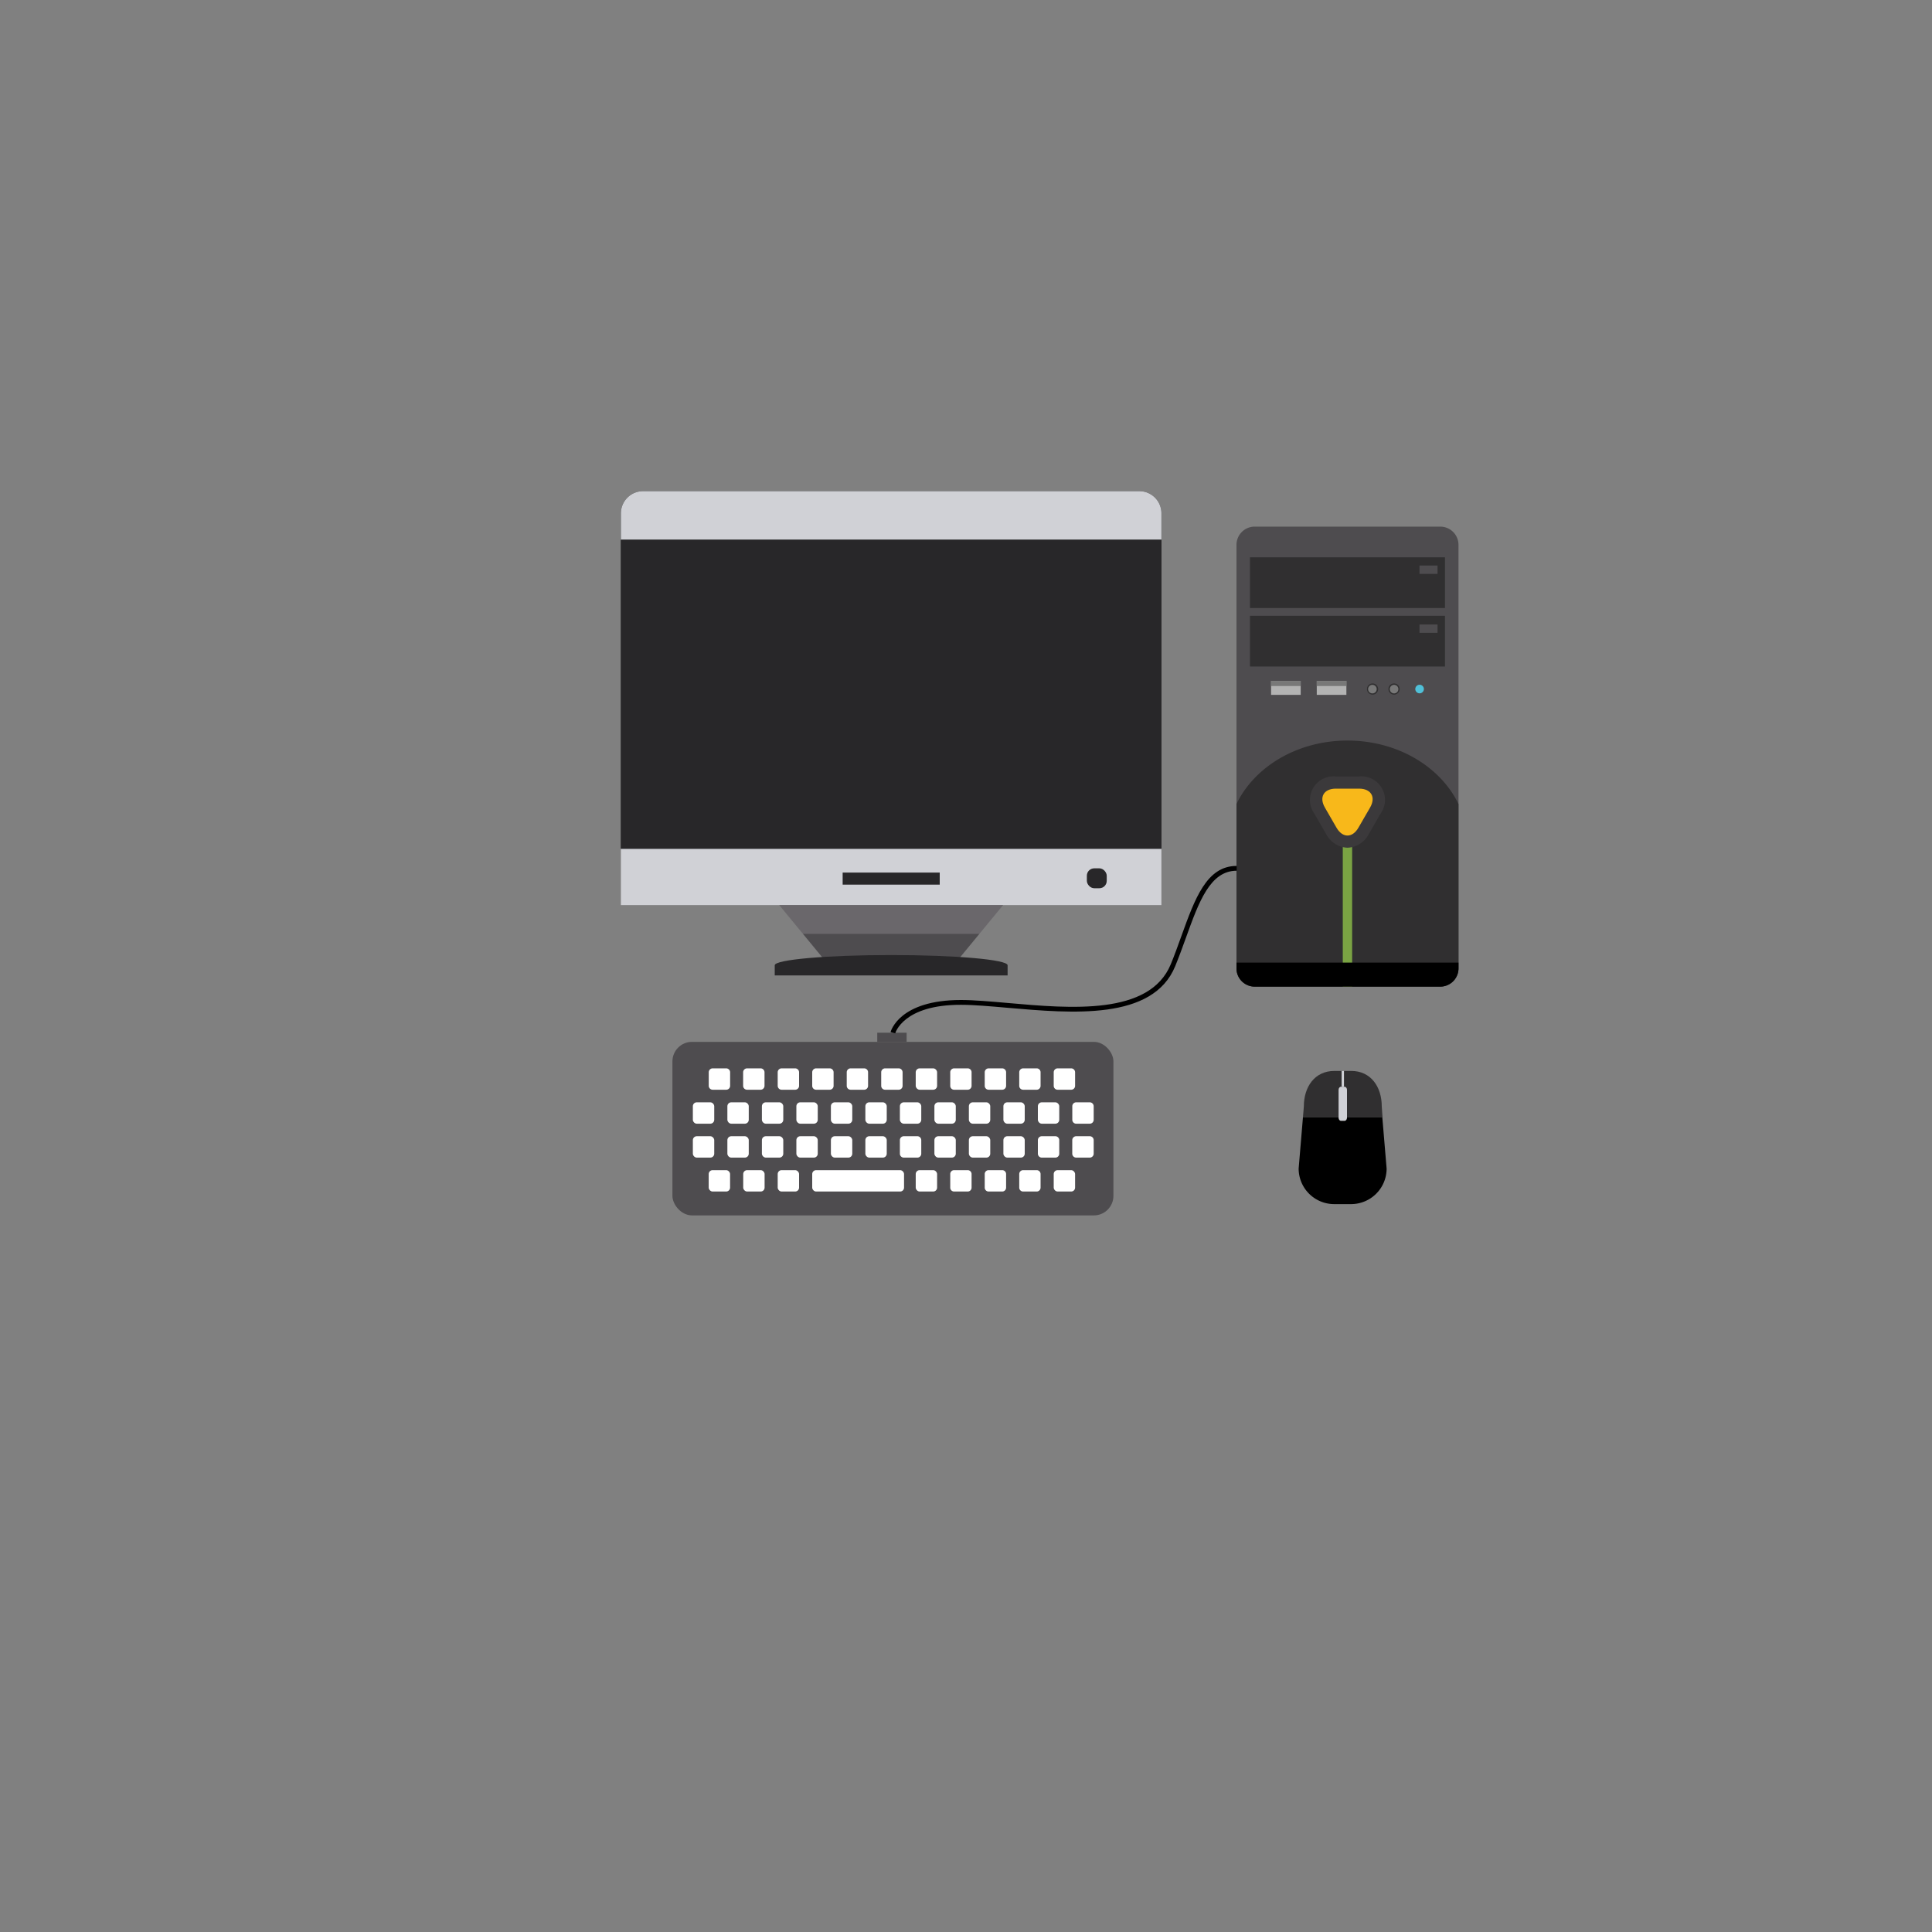 <svg id="Layer_1" data-name="Layer 1" xmlns="http://www.w3.org/2000/svg" viewBox="0 0 450 450"><rect x="0" y="0" width="450" height="450" fill="#808080" stroke="none"/><defs><style>.cls-1{fill:#282729;}.cls-2{fill:#d0d1d6;}.cls-3{fill:#6a676b;}.cls-4{fill:#4e4c4f;}.cls-5{fill:#fff;}.cls-6{fill:#302f30;}.cls-7{fill:#7aa343;}.cls-8{fill:#3b393b;}.cls-9{fill:#f8b81a;}.cls-10{fill:#b3b3b3;}.cls-11{fill:#787878;}.cls-12{fill:#50c0d8;}</style></defs><path class="cls-1" d="M144.62,197.7V119.57a5.17,5.17,0,0,1,5.17-5.17H265.35a5.16,5.16,0,0,1,5.17,5.17V197.7Z"/><rect class="cls-2" x="144.62" y="197.7" width="125.89" height="13.11"/><path class="cls-2" d="M270.52,119.57a5.16,5.16,0,0,0-5.17-5.17H149.79a5.17,5.17,0,0,0-5.17,5.17v6.15h125.9Z"/><rect class="cls-1" x="144.62" y="125.72" width="125.89" height="71.97"/><rect class="cls-1" x="253.15" y="202.25" width="4.63" height="4.64" rx="1.72"/><polygon class="cls-3" points="233.65 210.8 181.49 210.8 187 217.49 228.14 217.49 233.65 210.8"/><polygon class="cls-4" points="187 217.49 192.51 224.18 222.63 224.18 228.14 217.49 187 217.49"/><path class="cls-1" d="M180.45,227.2v-2.37c0-1.32,12.14-2.38,27.12-2.38s27.12,1.06,27.12,2.38v2.37Z"/><rect class="cls-1" x="196.27" y="203.24" width="22.61" height="2.81"/><rect class="cls-4" x="156.62" y="242.67" width="102.72" height="40.42" rx="4.56"/><path class="cls-5" d="M169.14,253.82H166a.92.92,0,0,1-.92-.91v-3.15a.92.92,0,0,1,.92-.92h3.15a.92.92,0,0,1,.91.92v3.15A.91.91,0,0,1,169.14,253.82Z"/><path class="cls-5" d="M177.17,253.82H174a.91.91,0,0,1-.91-.91v-3.15a.92.92,0,0,1,.91-.92h3.15a.92.92,0,0,1,.92.92v3.15A.92.92,0,0,1,177.17,253.82Z"/><path class="cls-5" d="M185.21,253.82h-3.15a.92.92,0,0,1-.92-.91v-3.15a.92.92,0,0,1,.92-.92h3.15a.92.92,0,0,1,.91.92v3.15A.91.91,0,0,1,185.21,253.82Z"/><path class="cls-5" d="M193.25,253.82h-3.16a.91.91,0,0,1-.91-.91v-3.15a.92.92,0,0,1,.91-.92h3.16a.92.92,0,0,1,.91.92v3.15A.91.91,0,0,1,193.25,253.82Z"/><path class="cls-5" d="M201.28,253.82h-3.15a.91.91,0,0,1-.91-.91v-3.15a.91.91,0,0,1,.91-.92h3.15a.91.91,0,0,1,.91.92v3.15A.91.91,0,0,1,201.28,253.82Z"/><path class="cls-5" d="M209.32,253.82h-3.16a.91.91,0,0,1-.91-.91v-3.15a.92.92,0,0,1,.91-.92h3.16a.92.92,0,0,1,.91.92v3.15A.91.91,0,0,1,209.32,253.82Z"/><rect class="cls-5" x="213.29" y="248.84" width="4.98" height="4.98" rx="0.91"/><path class="cls-5" d="M225.39,253.82h-3.16a.9.9,0,0,1-.9-.91v-3.15a.91.91,0,0,1,.9-.92h3.16a.91.91,0,0,1,.91.92v3.15A.91.91,0,0,1,225.39,253.82Z"/><path class="cls-5" d="M233.43,253.82h-3.16a.91.91,0,0,1-.91-.91v-3.15a.92.92,0,0,1,.91-.92h3.16a.92.92,0,0,1,.91.92v3.15A.91.91,0,0,1,233.43,253.82Z"/><path class="cls-5" d="M241.46,253.82h-3.15a.91.91,0,0,1-.91-.91v-3.15a.92.92,0,0,1,.91-.92h3.15a.91.91,0,0,1,.91.92v3.15A.91.91,0,0,1,241.46,253.82Z"/><path class="cls-5" d="M249.5,253.82h-3.16a.91.91,0,0,1-.91-.91v-3.15a.92.92,0,0,1,.91-.92h3.16a.92.92,0,0,1,.91.92v3.15A.91.91,0,0,1,249.5,253.82Z"/><rect class="cls-5" x="161.38" y="256.75" width="4.98" height="4.98" rx="0.91"/><rect class="cls-5" x="169.42" y="256.75" width="4.98" height="4.98" rx="0.91"/><rect class="cls-5" x="177.46" y="256.75" width="4.98" height="4.98" rx="0.91"/><rect class="cls-5" x="185.49" y="256.75" width="4.98" height="4.98" rx="0.91"/><rect class="cls-5" x="193.53" y="256.75" width="4.98" height="4.98" rx="0.91"/><rect class="cls-5" x="201.56" y="256.75" width="4.98" height="4.98" rx="0.91"/><rect class="cls-5" x="209.6" y="256.75" width="4.98" height="4.98" rx="0.91"/><rect class="cls-5" x="217.64" y="256.75" width="4.98" height="4.98" rx="0.91"/><rect class="cls-5" x="225.67" y="256.75" width="4.98" height="4.98" rx="0.91"/><rect class="cls-5" x="233.71" y="256.75" width="4.97" height="4.98" rx="0.91"/><rect class="cls-5" x="241.74" y="256.75" width="4.98" height="4.98" rx="0.91"/><rect class="cls-5" x="161.38" y="264.65" width="4.98" height="4.98" rx="0.91"/><rect class="cls-5" x="169.42" y="264.65" width="4.98" height="4.98" rx="0.91"/><rect class="cls-5" x="177.46" y="264.65" width="4.98" height="4.98" rx="0.91"/><rect class="cls-5" x="185.49" y="264.65" width="4.98" height="4.98" rx="0.91"/><rect class="cls-5" x="193.53" y="264.65" width="4.98" height="4.98" rx="0.91"/><rect class="cls-5" x="201.56" y="264.65" width="4.98" height="4.98" rx="0.91"/><path class="cls-5" d="M213.67,269.63h-3.16a.91.91,0,0,1-.91-.91v-3.16a.91.91,0,0,1,.91-.91h3.16a.91.91,0,0,1,.91.91v3.16A.91.91,0,0,1,213.67,269.63Z"/><rect class="cls-5" x="217.64" y="264.65" width="4.98" height="4.98" rx="0.91"/><rect class="cls-5" x="225.67" y="264.65" width="4.98" height="4.98" rx="0.91"/><rect class="cls-5" x="233.71" y="264.65" width="4.97" height="4.98" rx="0.91"/><path class="cls-5" d="M245.81,269.63h-3.16a.92.92,0,0,1-.91-.91v-3.16a.91.91,0,0,1,.91-.91h3.16a.91.91,0,0,1,.91.91v3.16A.91.91,0,0,1,245.81,269.63Z"/><path class="cls-5" d="M250.67,256.75h3.15a.92.92,0,0,1,.92.92v3.15a.91.91,0,0,1-.91.91h-3.16a.91.91,0,0,1-.91-.91v-3.15A.91.91,0,0,1,250.67,256.75Z"/><path class="cls-5" d="M253.82,269.63h-3.15a.92.92,0,0,1-.92-.91v-3.16a.92.92,0,0,1,.92-.91h3.15a.91.91,0,0,1,.92.91v3.16A.92.92,0,0,1,253.82,269.63Z"/><rect class="cls-5" x="165.07" y="272.55" width="4.98" height="4.98" rx="0.91"/><rect class="cls-5" x="173.11" y="272.55" width="4.98" height="4.98" rx="0.91"/><rect class="cls-5" x="181.14" y="272.55" width="4.98" height="4.98" rx="0.91"/><rect class="cls-5" x="189.18" y="272.55" width="21.39" height="4.98" rx="0.91"/><rect class="cls-5" x="213.29" y="272.55" width="4.98" height="4.98" rx="0.91"/><path class="cls-5" d="M225.39,277.53h-3.16a.9.9,0,0,1-.9-.91v-3.16a.9.9,0,0,1,.9-.91h3.16a.91.91,0,0,1,.91.91v3.16A.91.91,0,0,1,225.39,277.53Z"/><path class="cls-5" d="M233.43,277.53h-3.16a.91.91,0,0,1-.91-.91v-3.16a.91.91,0,0,1,.91-.91h3.16a.91.91,0,0,1,.91.91v3.16A.91.91,0,0,1,233.43,277.53Z"/><path class="cls-5" d="M241.46,277.53h-3.15a.91.91,0,0,1-.91-.91v-3.16a.91.91,0,0,1,.91-.91h3.15a.91.91,0,0,1,.91.91v3.16A.91.91,0,0,1,241.46,277.53Z"/><rect class="cls-5" x="245.43" y="272.55" width="4.98" height="4.98" rx="0.91"/><rect class="cls-4" x="204.33" y="240.54" width="6.84" height="2.13"/><path d="M303.48,260.27l-1,11.91a8.28,8.28,0,0,0,8.28,8.28h3.93a8.28,8.28,0,0,0,8.28-8.28l-1-11.91Z"/><path class="cls-6" d="M310.8,249.44c-4.58,0-7.11,3.71-7.11,8.28l-.21,2.55h9.28V249.44Z"/><path class="cls-6" d="M321.84,257.72c0-4.57-2.54-8.28-7.11-8.28h-2v10.83h9.29Z"/><path class="cls-2" d="M313.19,261.06h-.86c-.3,0-.55-.33-.55-.74v-6.46c0-.4.25-.73.55-.73h.86c.31,0,.55.33.55.73v6.46C313.74,260.73,313.5,261.06,313.19,261.06Z"/><rect class="cls-2" x="312.49" y="249.44" width="0.55" height="3.69"/><path class="cls-4" d="M335.46,229.8H292.25a4.25,4.25,0,0,1-4.25-4.25V126.91a4.25,4.25,0,0,1,4.25-4.25h43.21a4.25,4.25,0,0,1,4.25,4.25v98.64A4.25,4.25,0,0,1,335.46,229.8Z"/><path class="cls-6" d="M339.71,225.55V187.27c-4.17-8.67-14.17-14.78-25.86-14.78S292.17,178.6,288,187.27v38.28a4.25,4.25,0,0,0,4.25,4.25h43.21A4.25,4.25,0,0,0,339.71,225.55Z"/><rect class="cls-7" x="312.76" y="196.62" width="2.18" height="33.17"/><path class="cls-8" d="M313.85,197.45a5.85,5.85,0,0,1-5-3.25l-2.7-4.67a5.49,5.49,0,0,1,5-8.68h5.4a5.49,5.49,0,0,1,5,8.68l-2.7,4.67A5.85,5.85,0,0,1,313.85,197.45Z"/><path class="cls-9" d="M308.6,188.11l2.7,4.68c1.41,2.43,3.7,2.43,5.1,0l2.71-4.68c1.41-2.44.26-4.42-2.56-4.42h-5.4C308.34,183.69,307.19,185.67,308.6,188.11Z"/><rect class="cls-6" x="291.14" y="129.81" width="45.42" height="11.81"/><rect class="cls-6" x="291.14" y="143.43" width="45.42" height="11.81"/><rect class="cls-10" x="296.06" y="158.59" width="6.9" height="3.26"/><rect class="cls-11" x="296.06" y="158.59" width="6.9" height="1.2"/><rect class="cls-10" x="306.7" y="158.59" width="6.9" height="3.26"/><rect class="cls-11" x="306.7" y="158.59" width="6.9" height="1.2"/><path class="cls-6" d="M321,160.49a1.3,1.3,0,1,1-1.3-1.3A1.3,1.3,0,0,1,321,160.49Z"/><path class="cls-11" d="M319.66,161.51a1,1,0,1,1,1-1A1,1,0,0,1,319.66,161.51Z"/><path class="cls-6" d="M326,160.49a1.3,1.3,0,1,1-1.3-1.3A1.3,1.3,0,0,1,326,160.49Z"/><path class="cls-11" d="M324.71,161.51a1,1,0,1,1,1-1A1,1,0,0,1,324.71,161.51Z"/><path class="cls-12" d="M331.65,160.49a1,1,0,1,1-1-1A1,1,0,0,1,331.65,160.49Z"/><rect class="cls-4" x="330.63" y="145.45" width="4.2" height="1.95"/><rect class="cls-4" x="330.63" y="131.72" width="4.2" height="1.95"/><path d="M288,224.21v1.34a4.25,4.25,0,0,0,4.25,4.25h43.21a4.25,4.25,0,0,0,4.25-4.25v-1.34Z"/><path d="M208.52,240.68l-1.09-.28c.08-.3,2.07-7.48,16.38-7.48,3.07,0,6.86.34,10.88.69,14.73,1.31,33.06,2.93,38-9,.9-2.19,1.7-4.42,2.48-6.59,3.16-8.76,5.89-16.33,12.87-16.33v1.12c-6.19,0-8.79,7.23-11.81,15.6-.78,2.17-1.6,4.42-2.5,6.63-5.21,12.69-24,11-39.1,9.69-4-.35-7.76-.69-10.78-.69C210.36,234,208.53,240.61,208.52,240.68Z"/></svg>